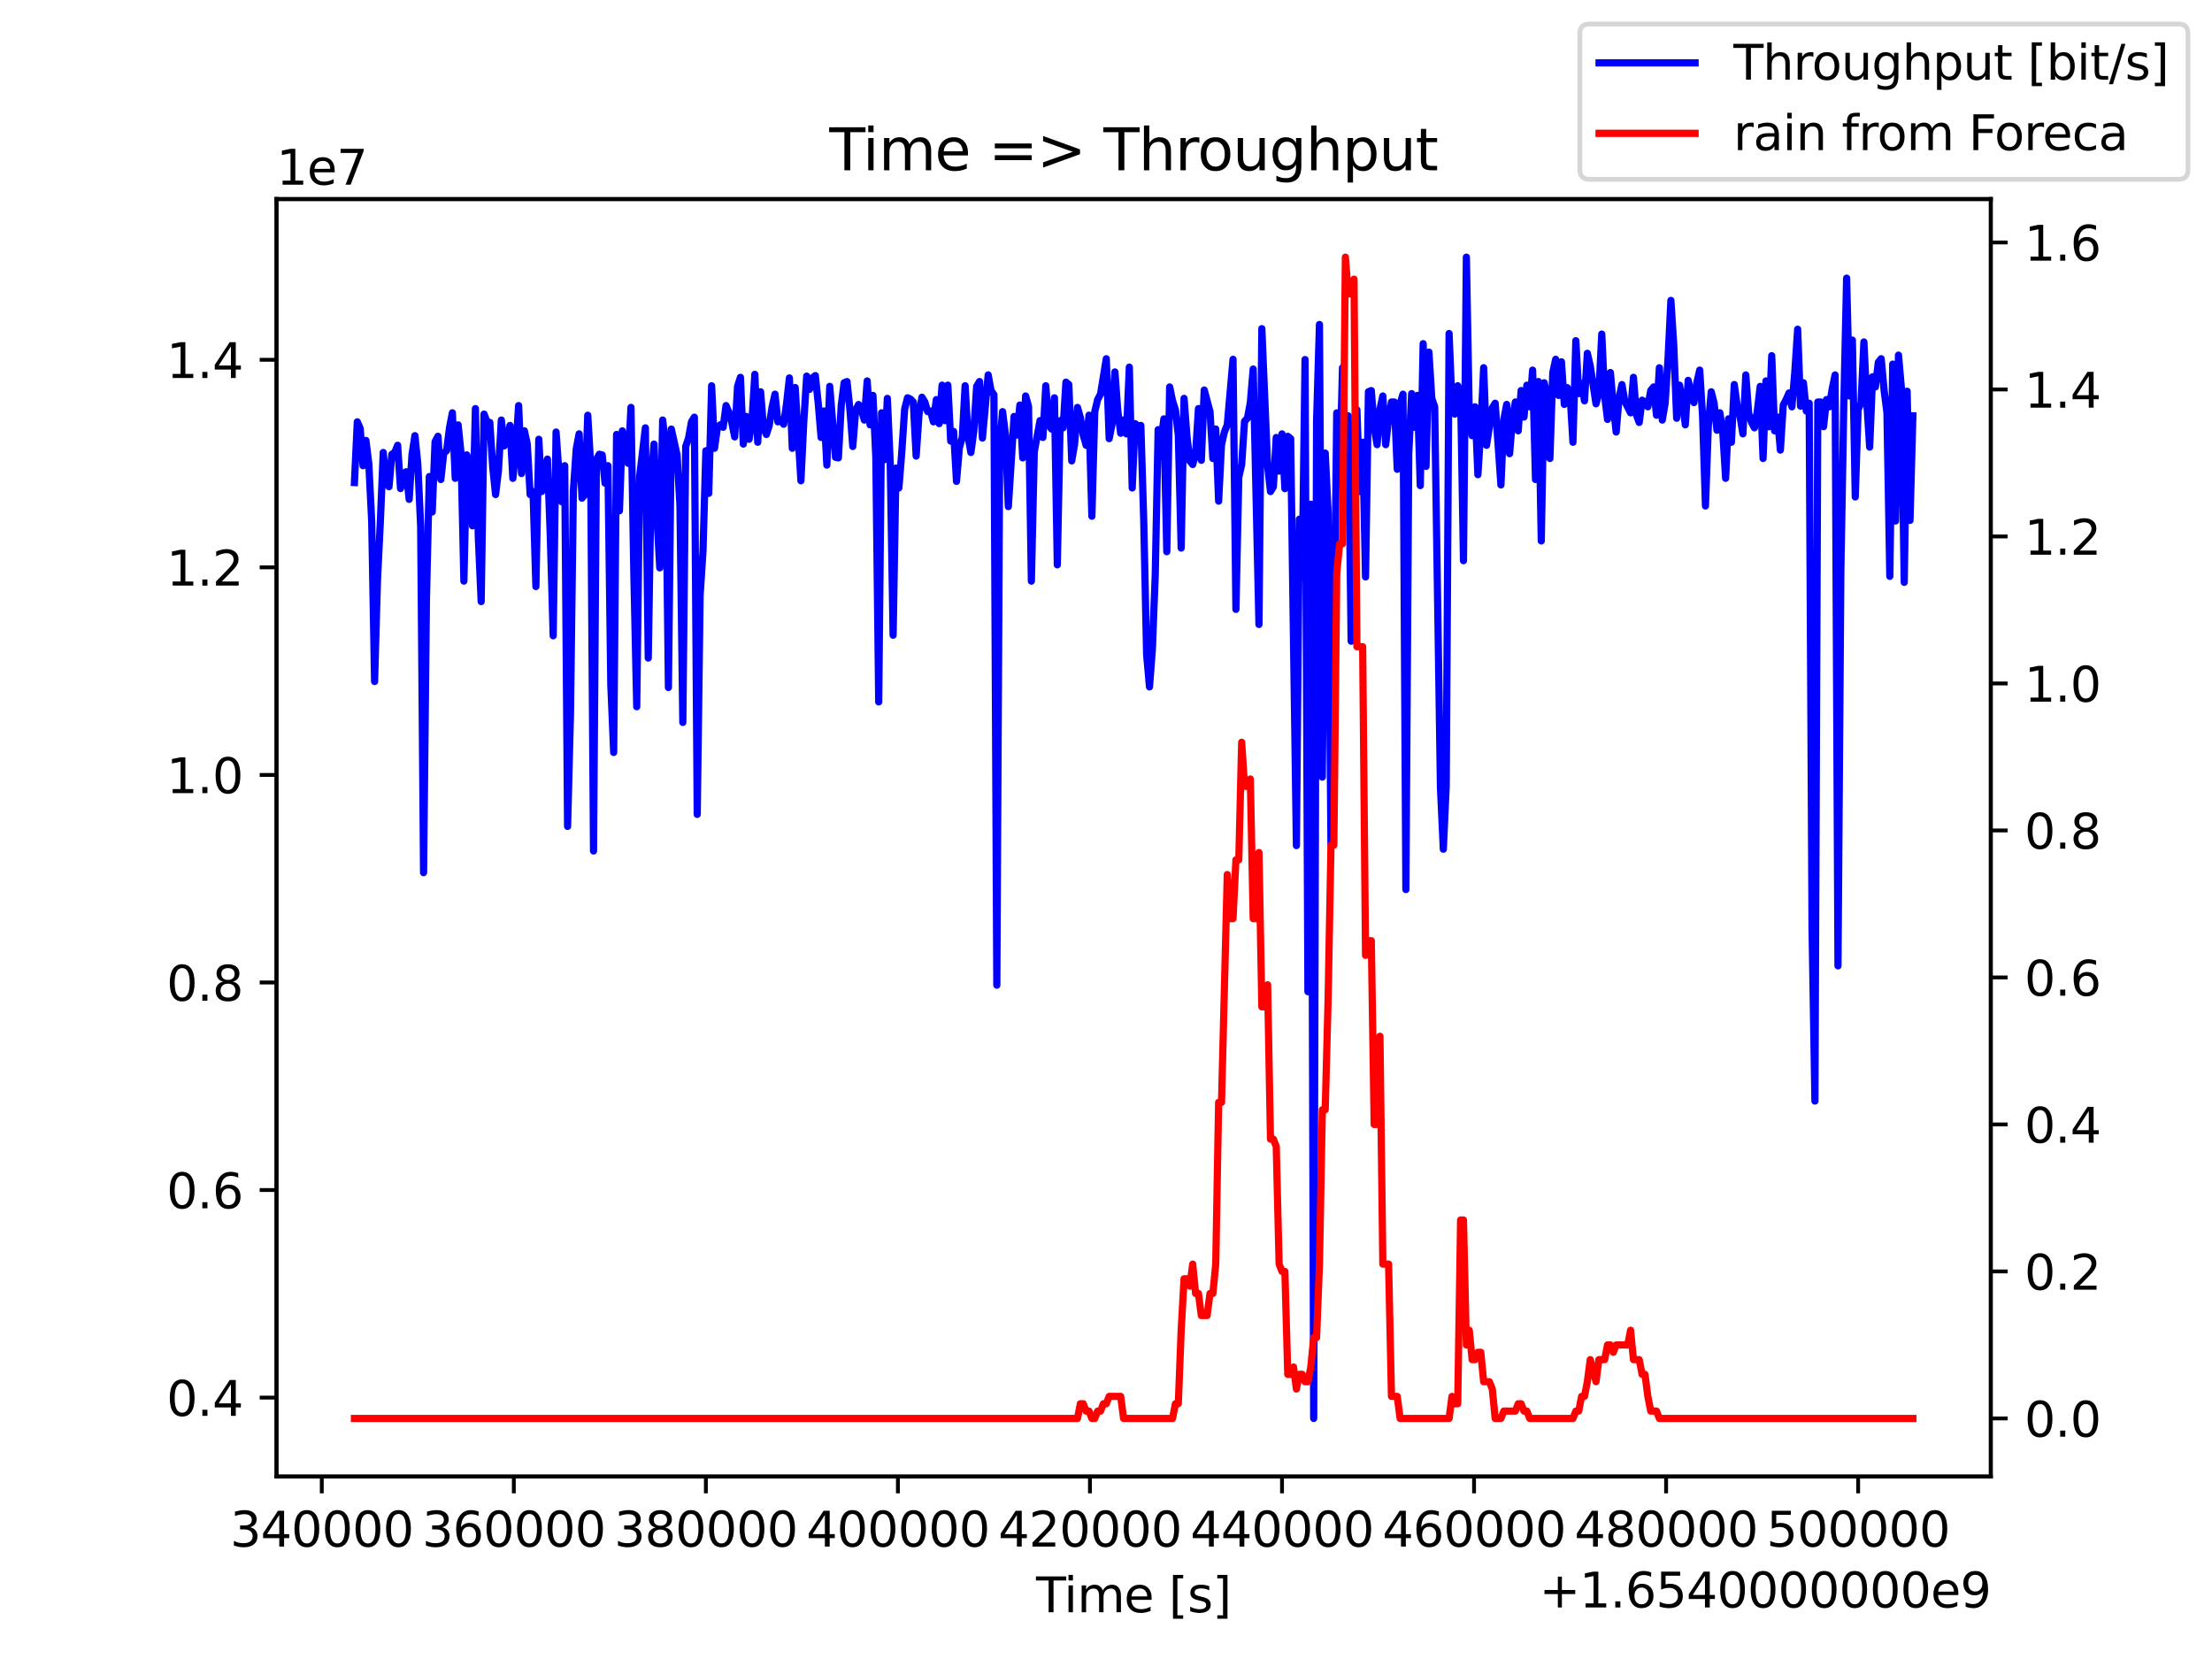 <?xml version="1.0" encoding="utf-8" standalone="no"?>
<!DOCTYPE svg PUBLIC "-//W3C//DTD SVG 1.1//EN"
  "http://www.w3.org/Graphics/SVG/1.1/DTD/svg11.dtd">
<svg height="345.6pt" version="1.1" viewBox="0 0 460.8 345.6" width="460.8pt" xmlns="http://www.w3.org/2000/svg" xmlns:xlink="http://www.w3.org/1999/xlink">
 <defs>
  <style type="text/css">*{stroke-linecap:butt;stroke-linejoin:round;}</style>
 </defs>
 <g id="figure_1">
  <g id="patch_1">
   <path d="M 0 345.6 
L 460.8 345.6 
L 460.8 0 
L 0 0 
z
" style="fill:#ffffff;"/>
  </g>
  <g id="axes_1">
   <g id="patch_2">
    <path d="M 57.6 307.584 
L 414.72 307.584 
L 414.72 41.472 
L 57.6 41.472 
z
" style="fill:#ffffff;"/>
   </g>
   <g id="matplotlib.axis_1">
    <g id="xtick_1">
     <g id="line2d_1">
      <defs>
       <path d="M 0 0 
L 0 3.5 
" id="m61a6b74c21" style="stroke:#000000;stroke-width:0.8;"/>
      </defs>
      <g>
       <use style="stroke:#000000;stroke-width:0.8;" x="67.032" xlink:href="#m61a6b74c21" y="307.584"/>
      </g>
     </g>
     <g id="text_1">
      <!-- 340000 -->
      <g transform="translate(47.944 322.182)scale(0.1 -0.1)">
       <defs>
        <path d="M 2597 2516 
Q 3050 2419 3304 2112 
Q 3559 1806 3559 1356 
Q 3559 666 3084 287 
Q 2609 -91 1734 -91 
Q 1441 -91 1130 -33 
Q 819 25 488 141 
L 488 750 
Q 750 597 1062 519 
Q 1375 441 1716 441 
Q 2309 441 2620 675 
Q 2931 909 2931 1356 
Q 2931 1769 2642 2001 
Q 2353 2234 1838 2234 
L 1294 2234 
L 1294 2753 
L 1863 2753 
Q 2328 2753 2575 2939 
Q 2822 3125 2822 3475 
Q 2822 3834 2567 4026 
Q 2313 4219 1838 4219 
Q 1578 4219 1281 4162 
Q 984 4106 628 3988 
L 628 4550 
Q 988 4650 1302 4700 
Q 1616 4750 1894 4750 
Q 2613 4750 3031 4423 
Q 3450 4097 3450 3541 
Q 3450 3153 3228 2886 
Q 3006 2619 2597 2516 
z
" id="DejaVuSans-33" transform="scale(0.016)"/>
        <path d="M 2419 4116 
L 825 1625 
L 2419 1625 
L 2419 4116 
z
M 2253 4666 
L 3047 4666 
L 3047 1625 
L 3713 1625 
L 3713 1100 
L 3047 1100 
L 3047 0 
L 2419 0 
L 2419 1100 
L 313 1100 
L 313 1709 
L 2253 4666 
z
" id="DejaVuSans-34" transform="scale(0.016)"/>
        <path d="M 2034 4250 
Q 1547 4250 1301 3770 
Q 1056 3291 1056 2328 
Q 1056 1369 1301 889 
Q 1547 409 2034 409 
Q 2525 409 2770 889 
Q 3016 1369 3016 2328 
Q 3016 3291 2770 3770 
Q 2525 4250 2034 4250 
z
M 2034 4750 
Q 2819 4750 3233 4129 
Q 3647 3509 3647 2328 
Q 3647 1150 3233 529 
Q 2819 -91 2034 -91 
Q 1250 -91 836 529 
Q 422 1150 422 2328 
Q 422 3509 836 4129 
Q 1250 4750 2034 4750 
z
" id="DejaVuSans-30" transform="scale(0.016)"/>
       </defs>
       <use xlink:href="#DejaVuSans-33"/>
       <use x="63.623" xlink:href="#DejaVuSans-34"/>
       <use x="127.246" xlink:href="#DejaVuSans-30"/>
       <use x="190.869" xlink:href="#DejaVuSans-30"/>
       <use x="254.492" xlink:href="#DejaVuSans-30"/>
       <use x="318.115" xlink:href="#DejaVuSans-30"/>
      </g>
     </g>
    </g>
    <g id="xtick_2">
     <g id="line2d_2">
      <g>
       <use style="stroke:#000000;stroke-width:0.8;" x="107.038" xlink:href="#m61a6b74c21" y="307.584"/>
      </g>
     </g>
     <g id="text_2">
      <!-- 360000 -->
      <g transform="translate(87.951 322.182)scale(0.1 -0.1)">
       <defs>
        <path d="M 2113 2584 
Q 1688 2584 1439 2293 
Q 1191 2003 1191 1497 
Q 1191 994 1439 701 
Q 1688 409 2113 409 
Q 2538 409 2786 701 
Q 3034 994 3034 1497 
Q 3034 2003 2786 2293 
Q 2538 2584 2113 2584 
z
M 3366 4563 
L 3366 3988 
Q 3128 4100 2886 4159 
Q 2644 4219 2406 4219 
Q 1781 4219 1451 3797 
Q 1122 3375 1075 2522 
Q 1259 2794 1537 2939 
Q 1816 3084 2150 3084 
Q 2853 3084 3261 2657 
Q 3669 2231 3669 1497 
Q 3669 778 3244 343 
Q 2819 -91 2113 -91 
Q 1303 -91 875 529 
Q 447 1150 447 2328 
Q 447 3434 972 4092 
Q 1497 4750 2381 4750 
Q 2619 4750 2861 4703 
Q 3103 4656 3366 4563 
z
" id="DejaVuSans-36" transform="scale(0.016)"/>
       </defs>
       <use xlink:href="#DejaVuSans-33"/>
       <use x="63.623" xlink:href="#DejaVuSans-36"/>
       <use x="127.246" xlink:href="#DejaVuSans-30"/>
       <use x="190.869" xlink:href="#DejaVuSans-30"/>
       <use x="254.492" xlink:href="#DejaVuSans-30"/>
       <use x="318.115" xlink:href="#DejaVuSans-30"/>
      </g>
     </g>
    </g>
    <g id="xtick_3">
     <g id="line2d_3">
      <g>
       <use style="stroke:#000000;stroke-width:0.8;" x="147.045" xlink:href="#m61a6b74c21" y="307.584"/>
      </g>
     </g>
     <g id="text_3">
      <!-- 380000 -->
      <g transform="translate(127.958 322.182)scale(0.1 -0.1)">
       <defs>
        <path d="M 2034 2216 
Q 1584 2216 1326 1975 
Q 1069 1734 1069 1313 
Q 1069 891 1326 650 
Q 1584 409 2034 409 
Q 2484 409 2743 651 
Q 3003 894 3003 1313 
Q 3003 1734 2745 1975 
Q 2488 2216 2034 2216 
z
M 1403 2484 
Q 997 2584 770 2862 
Q 544 3141 544 3541 
Q 544 4100 942 4425 
Q 1341 4750 2034 4750 
Q 2731 4750 3128 4425 
Q 3525 4100 3525 3541 
Q 3525 3141 3298 2862 
Q 3072 2584 2669 2484 
Q 3125 2378 3379 2068 
Q 3634 1759 3634 1313 
Q 3634 634 3220 271 
Q 2806 -91 2034 -91 
Q 1263 -91 848 271 
Q 434 634 434 1313 
Q 434 1759 690 2068 
Q 947 2378 1403 2484 
z
M 1172 3481 
Q 1172 3119 1398 2916 
Q 1625 2713 2034 2713 
Q 2441 2713 2670 2916 
Q 2900 3119 2900 3481 
Q 2900 3844 2670 4047 
Q 2441 4250 2034 4250 
Q 1625 4250 1398 4047 
Q 1172 3844 1172 3481 
z
" id="DejaVuSans-38" transform="scale(0.016)"/>
       </defs>
       <use xlink:href="#DejaVuSans-33"/>
       <use x="63.623" xlink:href="#DejaVuSans-38"/>
       <use x="127.246" xlink:href="#DejaVuSans-30"/>
       <use x="190.869" xlink:href="#DejaVuSans-30"/>
       <use x="254.492" xlink:href="#DejaVuSans-30"/>
       <use x="318.115" xlink:href="#DejaVuSans-30"/>
      </g>
     </g>
    </g>
    <g id="xtick_4">
     <g id="line2d_4">
      <g>
       <use style="stroke:#000000;stroke-width:0.8;" x="187.052" xlink:href="#m61a6b74c21" y="307.584"/>
      </g>
     </g>
     <g id="text_4">
      <!-- 400000 -->
      <g transform="translate(167.964 322.182)scale(0.1 -0.1)">
       <use xlink:href="#DejaVuSans-34"/>
       <use x="63.623" xlink:href="#DejaVuSans-30"/>
       <use x="127.246" xlink:href="#DejaVuSans-30"/>
       <use x="190.869" xlink:href="#DejaVuSans-30"/>
       <use x="254.492" xlink:href="#DejaVuSans-30"/>
       <use x="318.115" xlink:href="#DejaVuSans-30"/>
      </g>
     </g>
    </g>
    <g id="xtick_5">
     <g id="line2d_5">
      <g>
       <use style="stroke:#000000;stroke-width:0.8;" x="227.058" xlink:href="#m61a6b74c21" y="307.584"/>
      </g>
     </g>
     <g id="text_5">
      <!-- 420000 -->
      <g transform="translate(207.971 322.182)scale(0.1 -0.1)">
       <defs>
        <path d="M 1228 531 
L 3431 531 
L 3431 0 
L 469 0 
L 469 531 
Q 828 903 1448 1529 
Q 2069 2156 2228 2338 
Q 2531 2678 2651 2914 
Q 2772 3150 2772 3378 
Q 2772 3750 2511 3984 
Q 2250 4219 1831 4219 
Q 1534 4219 1204 4116 
Q 875 4013 500 3803 
L 500 4441 
Q 881 4594 1212 4672 
Q 1544 4750 1819 4750 
Q 2544 4750 2975 4387 
Q 3406 4025 3406 3419 
Q 3406 3131 3298 2873 
Q 3191 2616 2906 2266 
Q 2828 2175 2409 1742 
Q 1991 1309 1228 531 
z
" id="DejaVuSans-32" transform="scale(0.016)"/>
       </defs>
       <use xlink:href="#DejaVuSans-34"/>
       <use x="63.623" xlink:href="#DejaVuSans-32"/>
       <use x="127.246" xlink:href="#DejaVuSans-30"/>
       <use x="190.869" xlink:href="#DejaVuSans-30"/>
       <use x="254.492" xlink:href="#DejaVuSans-30"/>
       <use x="318.115" xlink:href="#DejaVuSans-30"/>
      </g>
     </g>
    </g>
    <g id="xtick_6">
     <g id="line2d_6">
      <g>
       <use style="stroke:#000000;stroke-width:0.8;" x="267.065" xlink:href="#m61a6b74c21" y="307.584"/>
      </g>
     </g>
     <g id="text_6">
      <!-- 440000 -->
      <g transform="translate(247.978 322.182)scale(0.1 -0.1)">
       <use xlink:href="#DejaVuSans-34"/>
       <use x="63.623" xlink:href="#DejaVuSans-34"/>
       <use x="127.246" xlink:href="#DejaVuSans-30"/>
       <use x="190.869" xlink:href="#DejaVuSans-30"/>
       <use x="254.492" xlink:href="#DejaVuSans-30"/>
       <use x="318.115" xlink:href="#DejaVuSans-30"/>
      </g>
     </g>
    </g>
    <g id="xtick_7">
     <g id="line2d_7">
      <g>
       <use style="stroke:#000000;stroke-width:0.8;" x="307.072" xlink:href="#m61a6b74c21" y="307.584"/>
      </g>
     </g>
     <g id="text_7">
      <!-- 460000 -->
      <g transform="translate(287.984 322.182)scale(0.1 -0.1)">
       <use xlink:href="#DejaVuSans-34"/>
       <use x="63.623" xlink:href="#DejaVuSans-36"/>
       <use x="127.246" xlink:href="#DejaVuSans-30"/>
       <use x="190.869" xlink:href="#DejaVuSans-30"/>
       <use x="254.492" xlink:href="#DejaVuSans-30"/>
       <use x="318.115" xlink:href="#DejaVuSans-30"/>
      </g>
     </g>
    </g>
    <g id="xtick_8">
     <g id="line2d_8">
      <g>
       <use style="stroke:#000000;stroke-width:0.8;" x="347.079" xlink:href="#m61a6b74c21" y="307.584"/>
      </g>
     </g>
     <g id="text_8">
      <!-- 480000 -->
      <g transform="translate(327.991 322.182)scale(0.1 -0.1)">
       <use xlink:href="#DejaVuSans-34"/>
       <use x="63.623" xlink:href="#DejaVuSans-38"/>
       <use x="127.246" xlink:href="#DejaVuSans-30"/>
       <use x="190.869" xlink:href="#DejaVuSans-30"/>
       <use x="254.492" xlink:href="#DejaVuSans-30"/>
       <use x="318.115" xlink:href="#DejaVuSans-30"/>
      </g>
     </g>
    </g>
    <g id="xtick_9">
     <g id="line2d_9">
      <g>
       <use style="stroke:#000000;stroke-width:0.8;" x="387.085" xlink:href="#m61a6b74c21" y="307.584"/>
      </g>
     </g>
     <g id="text_9">
      <!-- 500000 -->
      <g transform="translate(367.998 322.182)scale(0.1 -0.1)">
       <defs>
        <path d="M 691 4666 
L 3169 4666 
L 3169 4134 
L 1269 4134 
L 1269 2991 
Q 1406 3038 1543 3061 
Q 1681 3084 1819 3084 
Q 2600 3084 3056 2656 
Q 3513 2228 3513 1497 
Q 3513 744 3044 326 
Q 2575 -91 1722 -91 
Q 1428 -91 1123 -41 
Q 819 9 494 109 
L 494 744 
Q 775 591 1075 516 
Q 1375 441 1709 441 
Q 2250 441 2565 725 
Q 2881 1009 2881 1497 
Q 2881 1984 2565 2268 
Q 2250 2553 1709 2553 
Q 1456 2553 1204 2497 
Q 953 2441 691 2322 
L 691 4666 
z
" id="DejaVuSans-35" transform="scale(0.016)"/>
       </defs>
       <use xlink:href="#DejaVuSans-35"/>
       <use x="63.623" xlink:href="#DejaVuSans-30"/>
       <use x="127.246" xlink:href="#DejaVuSans-30"/>
       <use x="190.869" xlink:href="#DejaVuSans-30"/>
       <use x="254.492" xlink:href="#DejaVuSans-30"/>
       <use x="318.115" xlink:href="#DejaVuSans-30"/>
      </g>
     </g>
    </g>
    <g id="text_10">
     <!-- Time [s] -->
     <g transform="translate(215.831 335.861)scale(0.1 -0.1)">
      <defs>
       <path d="M -19 4666 
L 3928 4666 
L 3928 4134 
L 2272 4134 
L 2272 0 
L 1638 0 
L 1638 4134 
L -19 4134 
L -19 4666 
z
" id="DejaVuSans-54" transform="scale(0.016)"/>
       <path d="M 603 3500 
L 1178 3500 
L 1178 0 
L 603 0 
L 603 3500 
z
M 603 4863 
L 1178 4863 
L 1178 4134 
L 603 4134 
L 603 4863 
z
" id="DejaVuSans-69" transform="scale(0.016)"/>
       <path d="M 3328 2828 
Q 3544 3216 3844 3400 
Q 4144 3584 4550 3584 
Q 5097 3584 5394 3201 
Q 5691 2819 5691 2113 
L 5691 0 
L 5113 0 
L 5113 2094 
Q 5113 2597 4934 2840 
Q 4756 3084 4391 3084 
Q 3944 3084 3684 2787 
Q 3425 2491 3425 1978 
L 3425 0 
L 2847 0 
L 2847 2094 
Q 2847 2600 2669 2842 
Q 2491 3084 2119 3084 
Q 1678 3084 1418 2786 
Q 1159 2488 1159 1978 
L 1159 0 
L 581 0 
L 581 3500 
L 1159 3500 
L 1159 2956 
Q 1356 3278 1631 3431 
Q 1906 3584 2284 3584 
Q 2666 3584 2933 3390 
Q 3200 3197 3328 2828 
z
" id="DejaVuSans-6d" transform="scale(0.016)"/>
       <path d="M 3597 1894 
L 3597 1613 
L 953 1613 
Q 991 1019 1311 708 
Q 1631 397 2203 397 
Q 2534 397 2845 478 
Q 3156 559 3463 722 
L 3463 178 
Q 3153 47 2828 -22 
Q 2503 -91 2169 -91 
Q 1331 -91 842 396 
Q 353 884 353 1716 
Q 353 2575 817 3079 
Q 1281 3584 2069 3584 
Q 2775 3584 3186 3129 
Q 3597 2675 3597 1894 
z
M 3022 2063 
Q 3016 2534 2758 2815 
Q 2500 3097 2075 3097 
Q 1594 3097 1305 2825 
Q 1016 2553 972 2059 
L 3022 2063 
z
" id="DejaVuSans-65" transform="scale(0.016)"/>
       <path id="DejaVuSans-20" transform="scale(0.016)"/>
       <path d="M 550 4863 
L 1875 4863 
L 1875 4416 
L 1125 4416 
L 1125 -397 
L 1875 -397 
L 1875 -844 
L 550 -844 
L 550 4863 
z
" id="DejaVuSans-5b" transform="scale(0.016)"/>
       <path d="M 2834 3397 
L 2834 2853 
Q 2591 2978 2328 3040 
Q 2066 3103 1784 3103 
Q 1356 3103 1142 2972 
Q 928 2841 928 2578 
Q 928 2378 1081 2264 
Q 1234 2150 1697 2047 
L 1894 2003 
Q 2506 1872 2764 1633 
Q 3022 1394 3022 966 
Q 3022 478 2636 193 
Q 2250 -91 1575 -91 
Q 1294 -91 989 -36 
Q 684 19 347 128 
L 347 722 
Q 666 556 975 473 
Q 1284 391 1588 391 
Q 1994 391 2212 530 
Q 2431 669 2431 922 
Q 2431 1156 2273 1281 
Q 2116 1406 1581 1522 
L 1381 1569 
Q 847 1681 609 1914 
Q 372 2147 372 2553 
Q 372 3047 722 3315 
Q 1072 3584 1716 3584 
Q 2034 3584 2315 3537 
Q 2597 3491 2834 3397 
z
" id="DejaVuSans-73" transform="scale(0.016)"/>
       <path d="M 1947 4863 
L 1947 -844 
L 622 -844 
L 622 -397 
L 1369 -397 
L 1369 4416 
L 622 4416 
L 622 4863 
L 1947 4863 
z
" id="DejaVuSans-5d" transform="scale(0.016)"/>
      </defs>
      <use xlink:href="#DejaVuSans-54"/>
      <use x="57.959" xlink:href="#DejaVuSans-69"/>
      <use x="85.742" xlink:href="#DejaVuSans-6d"/>
      <use x="183.154" xlink:href="#DejaVuSans-65"/>
      <use x="244.678" xlink:href="#DejaVuSans-20"/>
      <use x="276.465" xlink:href="#DejaVuSans-5b"/>
      <use x="315.479" xlink:href="#DejaVuSans-73"/>
      <use x="367.578" xlink:href="#DejaVuSans-5d"/>
     </g>
    </g>
    <g id="text_11">
     <!-- +1.6540000000e9 -->
     <g transform="translate(320.659 334.861)scale(0.1 -0.1)">
      <defs>
       <path d="M 2944 4013 
L 2944 2272 
L 4684 2272 
L 4684 1741 
L 2944 1741 
L 2944 0 
L 2419 0 
L 2419 1741 
L 678 1741 
L 678 2272 
L 2419 2272 
L 2419 4013 
L 2944 4013 
z
" id="DejaVuSans-2b" transform="scale(0.016)"/>
       <path d="M 794 531 
L 1825 531 
L 1825 4091 
L 703 3866 
L 703 4441 
L 1819 4666 
L 2450 4666 
L 2450 531 
L 3481 531 
L 3481 0 
L 794 0 
L 794 531 
z
" id="DejaVuSans-31" transform="scale(0.016)"/>
       <path d="M 684 794 
L 1344 794 
L 1344 0 
L 684 0 
L 684 794 
z
" id="DejaVuSans-2e" transform="scale(0.016)"/>
       <path d="M 703 97 
L 703 672 
Q 941 559 1184 500 
Q 1428 441 1663 441 
Q 2288 441 2617 861 
Q 2947 1281 2994 2138 
Q 2813 1869 2534 1725 
Q 2256 1581 1919 1581 
Q 1219 1581 811 2004 
Q 403 2428 403 3163 
Q 403 3881 828 4315 
Q 1253 4750 1959 4750 
Q 2769 4750 3195 4129 
Q 3622 3509 3622 2328 
Q 3622 1225 3098 567 
Q 2575 -91 1691 -91 
Q 1453 -91 1209 -44 
Q 966 3 703 97 
z
M 1959 2075 
Q 2384 2075 2632 2365 
Q 2881 2656 2881 3163 
Q 2881 3666 2632 3958 
Q 2384 4250 1959 4250 
Q 1534 4250 1286 3958 
Q 1038 3666 1038 3163 
Q 1038 2656 1286 2365 
Q 1534 2075 1959 2075 
z
" id="DejaVuSans-39" transform="scale(0.016)"/>
      </defs>
      <use xlink:href="#DejaVuSans-2b"/>
      <use x="83.789" xlink:href="#DejaVuSans-31"/>
      <use x="147.412" xlink:href="#DejaVuSans-2e"/>
      <use x="179.199" xlink:href="#DejaVuSans-36"/>
      <use x="242.822" xlink:href="#DejaVuSans-35"/>
      <use x="306.445" xlink:href="#DejaVuSans-34"/>
      <use x="370.068" xlink:href="#DejaVuSans-30"/>
      <use x="433.691" xlink:href="#DejaVuSans-30"/>
      <use x="497.314" xlink:href="#DejaVuSans-30"/>
      <use x="560.938" xlink:href="#DejaVuSans-30"/>
      <use x="624.561" xlink:href="#DejaVuSans-30"/>
      <use x="688.184" xlink:href="#DejaVuSans-30"/>
      <use x="751.807" xlink:href="#DejaVuSans-30"/>
      <use x="815.43" xlink:href="#DejaVuSans-65"/>
      <use x="876.953" xlink:href="#DejaVuSans-39"/>
     </g>
    </g>
   </g>
   <g id="matplotlib.axis_2">
    <g id="ytick_1">
     <g id="line2d_10">
      <defs>
       <path d="M 0 0 
L -3.5 0 
" id="mf7d471def2" style="stroke:#000000;stroke-width:0.8;"/>
      </defs>
      <g>
       <use style="stroke:#000000;stroke-width:0.8;" x="57.6" xlink:href="#mf7d471def2" y="291.15"/>
      </g>
     </g>
     <g id="text_12">
      <!-- 0.4 -->
      <g transform="translate(34.697 294.949)scale(0.1 -0.1)">
       <use xlink:href="#DejaVuSans-30"/>
       <use x="63.623" xlink:href="#DejaVuSans-2e"/>
       <use x="95.41" xlink:href="#DejaVuSans-34"/>
      </g>
     </g>
    </g>
    <g id="ytick_2">
     <g id="line2d_11">
      <g>
       <use style="stroke:#000000;stroke-width:0.8;" x="57.6" xlink:href="#mf7d471def2" y="247.909"/>
      </g>
     </g>
     <g id="text_13">
      <!-- 0.6 -->
      <g transform="translate(34.697 251.709)scale(0.1 -0.1)">
       <use xlink:href="#DejaVuSans-30"/>
       <use x="63.623" xlink:href="#DejaVuSans-2e"/>
       <use x="95.41" xlink:href="#DejaVuSans-36"/>
      </g>
     </g>
    </g>
    <g id="ytick_3">
     <g id="line2d_12">
      <g>
       <use style="stroke:#000000;stroke-width:0.8;" x="57.6" xlink:href="#mf7d471def2" y="204.669"/>
      </g>
     </g>
     <g id="text_14">
      <!-- 0.8 -->
      <g transform="translate(34.697 208.468)scale(0.1 -0.1)">
       <use xlink:href="#DejaVuSans-30"/>
       <use x="63.623" xlink:href="#DejaVuSans-2e"/>
       <use x="95.41" xlink:href="#DejaVuSans-38"/>
      </g>
     </g>
    </g>
    <g id="ytick_4">
     <g id="line2d_13">
      <g>
       <use style="stroke:#000000;stroke-width:0.8;" x="57.6" xlink:href="#mf7d471def2" y="161.429"/>
      </g>
     </g>
     <g id="text_15">
      <!-- 1.0 -->
      <g transform="translate(34.697 165.228)scale(0.1 -0.1)">
       <use xlink:href="#DejaVuSans-31"/>
       <use x="63.623" xlink:href="#DejaVuSans-2e"/>
       <use x="95.41" xlink:href="#DejaVuSans-30"/>
      </g>
     </g>
    </g>
    <g id="ytick_5">
     <g id="line2d_14">
      <g>
       <use style="stroke:#000000;stroke-width:0.8;" x="57.6" xlink:href="#mf7d471def2" y="118.188"/>
      </g>
     </g>
     <g id="text_16">
      <!-- 1.2 -->
      <g transform="translate(34.697 121.988)scale(0.1 -0.1)">
       <use xlink:href="#DejaVuSans-31"/>
       <use x="63.623" xlink:href="#DejaVuSans-2e"/>
       <use x="95.41" xlink:href="#DejaVuSans-32"/>
      </g>
     </g>
    </g>
    <g id="ytick_6">
     <g id="line2d_15">
      <g>
       <use style="stroke:#000000;stroke-width:0.8;" x="57.6" xlink:href="#mf7d471def2" y="74.948"/>
      </g>
     </g>
     <g id="text_17">
      <!-- 1.4 -->
      <g transform="translate(34.697 78.747)scale(0.1 -0.1)">
       <use xlink:href="#DejaVuSans-31"/>
       <use x="63.623" xlink:href="#DejaVuSans-2e"/>
       <use x="95.41" xlink:href="#DejaVuSans-34"/>
      </g>
     </g>
    </g>
    <g id="text_18">
     <!-- 1e7 -->
     <g transform="translate(57.6 38.472)scale(0.1 -0.1)">
      <defs>
       <path d="M 525 4666 
L 3525 4666 
L 3525 4397 
L 1831 0 
L 1172 0 
L 2766 4134 
L 525 4134 
L 525 4666 
z
" id="DejaVuSans-37" transform="scale(0.016)"/>
      </defs>
      <use xlink:href="#DejaVuSans-31"/>
      <use x="63.623" xlink:href="#DejaVuSans-65"/>
      <use x="125.146" xlink:href="#DejaVuSans-37"/>
     </g>
    </g>
   </g>
   <g id="line2d_16">
    <path clip-path="url(#p804b60bbe1)" d="M 73.833 100.523 
L 74.433 87.869 
L 75.033 89.252 
L 75.633 97.017 
L 76.233 91.752 
L 76.833 96.646 
L 77.433 108.659 
L 78.033 141.968 
L 78.634 120.804 
L 79.234 108.664 
L 79.834 94.258 
L 80.434 100.518 
L 81.034 101.398 
L 81.634 94.636 
L 82.234 94.258 
L 82.834 92.757 
L 83.434 101.773 
L 84.034 98.64 
L 84.635 98.274 
L 85.235 104.027 
L 85.835 94.636 
L 86.435 90.756 
L 87.035 96.635 
L 87.635 109.663 
L 88.235 181.789 
L 88.835 124.818 
L 89.435 99.273 
L 90.035 106.655 
L 90.636 92.003 
L 91.236 90.882 
L 91.836 99.898 
L 92.436 94.388 
L 93.036 93.882 
L 93.636 89.125 
L 94.236 85.991 
L 94.836 99.645 
L 95.436 88.513 
L 96.036 94.388 
L 96.637 121.056 
L 97.237 94.763 
L 97.837 97.391 
L 98.437 109.538 
L 99.037 85.118 
L 99.637 111.787 
L 100.237 125.321 
L 100.837 86.255 
L 101.437 87.869 
L 102.037 87.995 
L 102.638 97.262 
L 103.238 103.023 
L 103.838 98.015 
L 104.438 87.494 
L 105.038 92.886 
L 105.638 91.878 
L 106.238 88.625 
L 106.838 99.65 
L 107.438 93.755 
L 108.038 84.492 
L 108.639 98.64 
L 109.239 89.748 
L 109.839 92.505 
L 110.439 103.026 
L 111.039 102.396 
L 111.639 122.181 
L 112.239 91.508 
L 112.839 102.402 
L 114.039 95.64 
L 114.64 111.787 
L 115.24 132.449 
L 115.84 90.001 
L 116.44 98.528 
L 117.04 104.53 
L 117.64 97.011 
L 118.24 172.15 
L 118.84 148.609 
L 119.44 102.274 
L 120.04 93.509 
L 120.641 90.378 
L 121.241 103.776 
L 121.841 103.029 
L 122.441 86.498 
L 123.041 96.766 
L 123.641 177.278 
L 124.241 95.764 
L 124.841 94.632 
L 125.441 94.761 
L 126.041 100.642 
L 126.642 97.014 
L 127.242 142.599 
L 127.842 156.741 
L 128.442 90.501 
L 129.042 106.403 
L 129.642 89.755 
L 130.242 93.634 
L 130.842 96.511 
L 131.442 84.868 
L 132.043 119.558 
L 132.643 147.225 
L 133.243 99.272 
L 134.443 89.125 
L 135.043 137.083 
L 135.643 100.144 
L 136.243 92.507 
L 136.843 107.418 
L 137.443 118.301 
L 138.044 87.496 
L 138.644 92.633 
L 139.244 143.22 
L 139.844 89.377 
L 141.044 94.766 
L 141.644 105.166 
L 142.244 150.493 
L 142.844 93.006 
L 143.444 91.252 
L 144.045 87.87 
L 144.645 86.906 
L 145.245 169.649 
L 145.845 124.059 
L 146.445 114.814 
L 147.045 93.896 
L 147.645 102.777 
L 148.245 80.359 
L 148.845 93.382 
L 149.445 89.132 
L 150.046 88.496 
L 150.646 89.005 
L 151.246 84.49 
L 151.846 85.874 
L 152.446 88.001 
L 153.046 91.007 
L 153.646 80.487 
L 154.246 78.603 
L 154.846 92.507 
L 155.446 86.744 
L 156.047 91.506 
L 156.647 87.621 
L 157.247 77.983 
L 157.847 92.128 
L 158.447 81.611 
L 159.047 89.127 
L 159.647 90.504 
L 160.247 88.627 
L 160.847 84.747 
L 161.447 82.11 
L 162.048 87.877 
L 162.648 87.497 
L 163.248 88.373 
L 163.848 84.122 
L 164.448 78.729 
L 165.048 93.385 
L 165.648 80.732 
L 166.848 100.148 
L 167.448 87.756 
L 168.049 78.355 
L 168.649 81.108 
L 169.249 78.733 
L 169.849 78.244 
L 170.449 83.991 
L 171.049 91.133 
L 171.649 85.617 
L 172.249 96.89 
L 172.849 80.484 
L 174.05 95.262 
L 174.65 95.385 
L 175.25 84.364 
L 175.85 79.736 
L 176.45 79.483 
L 177.05 85.243 
L 177.65 93.009 
L 178.25 85.501 
L 178.85 84.269 
L 179.45 85.367 
L 180.051 87.501 
L 180.651 79.355 
L 181.251 88.499 
L 181.851 82.369 
L 182.451 95.26 
L 183.051 146.222 
L 183.651 85.992 
L 184.251 95.766 
L 184.851 82.991 
L 185.451 96.51 
L 186.052 132.329 
L 186.652 97.512 
L 187.252 101.646 
L 187.852 94.257 
L 188.452 85.248 
L 189.052 82.861 
L 189.652 83.115 
L 190.252 83.738 
L 190.852 95.009 
L 191.452 86.253 
L 192.053 82.746 
L 192.653 83.742 
L 193.253 85.741 
L 193.853 85.615 
L 194.453 87.878 
L 195.053 83.247 
L 195.653 88.248 
L 196.253 80.232 
L 196.853 87.624 
L 197.453 80.232 
L 198.054 91.888 
L 198.654 89.882 
L 199.254 100.28 
L 199.854 93.259 
L 200.454 91.131 
L 201.054 80.356 
L 201.654 90.882 
L 202.254 94.259 
L 202.854 89.879 
L 203.455 80.488 
L 204.055 79.479 
L 204.655 91.256 
L 205.855 78.103 
L 206.455 81.365 
L 207.055 82.24 
L 207.655 205.226 
L 208.255 92.763 
L 208.855 85.75 
L 209.456 90.51 
L 210.056 105.531 
L 211.256 86.75 
L 211.856 90.633 
L 212.456 84.373 
L 213.056 95.392 
L 213.656 82.488 
L 214.256 84.624 
L 214.856 121.06 
L 215.457 94.136 
L 216.657 87.622 
L 217.257 91.131 
L 217.857 80.359 
L 218.457 88.501 
L 219.057 89.375 
L 219.657 82.867 
L 220.257 117.673 
L 220.857 87.632 
L 221.458 89.127 
L 222.058 79.606 
L 222.658 80.114 
L 223.258 96.009 
L 223.858 92.513 
L 224.458 84.872 
L 225.058 86.994 
L 225.658 90.625 
L 226.258 92.761 
L 226.858 86.494 
L 227.459 107.538 
L 228.059 85.749 
L 228.659 83.236 
L 229.259 82.111 
L 230.459 74.728 
L 231.059 91.38 
L 231.659 88.377 
L 232.259 77.478 
L 232.859 85.626 
L 233.46 90.254 
L 234.06 87.498 
L 234.66 90.385 
L 235.26 76.479 
L 235.86 101.652 
L 236.46 88.246 
L 237.06 88.754 
L 237.66 88.625 
L 238.26 108.407 
L 238.86 136.33 
L 239.461 143.096 
L 240.061 135.21 
L 240.661 119.681 
L 241.261 89.506 
L 241.861 91.629 
L 242.461 87.248 
L 243.061 114.926 
L 243.661 80.61 
L 244.261 83.502 
L 244.861 85.368 
L 245.462 90.629 
L 246.062 114.169 
L 246.662 82.988 
L 247.262 90.881 
L 247.862 96.015 
L 248.462 96.766 
L 249.062 94.518 
L 249.662 85.12 
L 250.262 95.889 
L 250.862 81.246 
L 252.063 85.742 
L 252.663 95.517 
L 253.263 89.376 
L 253.863 104.401 
L 254.463 92.632 
L 255.063 90.001 
L 255.663 88.498 
L 256.863 74.853 
L 257.464 126.943 
L 258.064 99.391 
L 258.664 96.766 
L 259.264 87.751 
L 259.864 87.128 
L 260.464 83.874 
L 261.064 76.875 
L 262.264 130.086 
L 262.864 68.461 
L 264.065 97.019 
L 264.665 102.401 
L 265.265 101.413 
L 265.865 91.129 
L 266.465 98.142 
L 267.065 90.385 
L 267.665 101.794 
L 268.265 90.885 
L 268.865 91.384 
L 270.066 176.154 
L 270.666 108.161 
L 271.266 120.307 
L 271.866 74.901 
L 272.466 206.587 
L 273.066 105.034 
L 273.666 295.488 
L 274.266 87.745 
L 274.867 67.595 
L 275.467 161.887 
L 276.067 94.385 
L 276.667 106.659 
L 277.267 175.903 
L 277.867 139.211 
L 278.467 86.006 
L 279.067 99.779 
L 279.667 76.602 
L 280.267 94.389 
L 280.868 86.627 
L 281.468 133.577 
L 282.068 95.138 
L 282.668 85.365 
L 283.268 102.403 
L 283.868 92.129 
L 284.468 120.187 
L 285.068 81.609 
L 285.668 81.366 
L 286.268 89.004 
L 286.869 92.629 
L 287.469 85.244 
L 288.069 82.488 
L 288.669 92.636 
L 289.269 87.253 
L 289.869 83.746 
L 290.469 83.75 
L 291.069 97.764 
L 291.669 84.12 
L 292.269 82.117 
L 292.87 185.303 
L 293.47 94.509 
L 294.07 81.998 
L 294.67 89.006 
L 295.27 82.365 
L 295.87 101.157 
L 296.47 71.592 
L 297.07 97.16 
L 297.67 73.352 
L 298.27 82.994 
L 298.871 84.748 
L 300.071 164.009 
L 300.671 176.906 
L 301.271 163.754 
L 301.871 69.474 
L 302.471 84.25 
L 303.071 86.268 
L 303.671 80.361 
L 304.271 82.123 
L 304.872 116.801 
L 305.472 53.568 
L 306.072 86.124 
L 306.672 90.764 
L 307.272 84.742 
L 307.872 98.89 
L 308.472 89.509 
L 309.072 76.602 
L 309.672 92.763 
L 310.873 84.99 
L 311.473 83.997 
L 312.673 101.027 
L 313.273 87.373 
L 313.873 84.246 
L 314.473 94.516 
L 315.073 87.37 
L 315.673 83.744 
L 316.273 89.748 
L 316.874 81.359 
L 317.474 86.874 
L 318.074 80.238 
L 318.674 84.747 
L 319.274 77.101 
L 319.874 99.894 
L 320.474 79.482 
L 321.074 112.685 
L 321.674 79.73 
L 322.274 82.24 
L 322.875 95.51 
L 323.475 77.601 
L 324.075 74.849 
L 324.675 82.375 
L 325.275 75.368 
L 325.875 84.247 
L 326.475 80.748 
L 327.075 82.235 
L 327.675 92.133 
L 328.275 70.972 
L 328.876 81.993 
L 329.476 79.868 
L 330.076 83.497 
L 330.676 73.599 
L 331.276 76.226 
L 332.476 84.123 
L 333.076 81.862 
L 333.676 69.593 
L 334.276 82.493 
L 334.877 87.378 
L 335.477 77.604 
L 336.077 84.51 
L 336.677 90 
L 337.277 82.867 
L 337.877 80.113 
L 338.477 83.624 
L 339.677 86 
L 340.277 78.605 
L 340.878 86.38 
L 341.478 87.999 
L 342.078 83.367 
L 342.678 83.742 
L 343.278 84.74 
L 343.878 81.361 
L 344.478 80.609 
L 345.078 86.5 
L 345.678 76.61 
L 346.279 87.506 
L 346.879 83.988 
L 347.479 74.722 
L 348.079 62.584 
L 348.679 71.97 
L 349.279 87.125 
L 349.879 80.234 
L 350.479 83.491 
L 351.079 88.5 
L 351.679 79.236 
L 352.28 81.985 
L 352.88 83.864 
L 353.48 79.732 
L 354.08 77.1 
L 354.68 86.743 
L 355.28 105.405 
L 355.88 88.63 
L 356.48 81.614 
L 357.08 83.993 
L 357.68 89.629 
L 358.281 85.992 
L 358.881 90.001 
L 359.481 99.642 
L 360.081 87.253 
L 360.681 92.135 
L 361.281 80.106 
L 361.881 84.5 
L 362.481 86.75 
L 363.081 90.379 
L 363.681 78.103 
L 364.282 86.12 
L 364.882 88.005 
L 365.482 89.125 
L 366.082 85.618 
L 366.682 80.495 
L 367.282 95.513 
L 367.882 79.356 
L 368.482 88.902 
L 369.082 74.097 
L 369.682 89.75 
L 370.283 86.881 
L 370.883 93.759 
L 371.483 84.372 
L 372.083 83.238 
L 372.683 81.861 
L 373.283 84.749 
L 373.883 77.608 
L 374.483 68.586 
L 375.083 84.614 
L 375.683 79.734 
L 376.284 85.626 
L 376.884 83.992 
L 377.484 193.31 
L 378.084 229.371 
L 378.684 83.746 
L 379.284 83.74 
L 379.884 88.881 
L 380.484 83.239 
L 381.084 84.748 
L 381.684 80.988 
L 382.285 78.103 
L 382.885 201.207 
L 383.485 118.801 
L 384.085 84.994 
L 384.685 57.943 
L 385.285 82.487 
L 385.885 70.848 
L 386.485 103.524 
L 387.085 85.254 
L 387.685 83.999 
L 388.286 71.23 
L 388.886 83.74 
L 389.486 93.143 
L 390.086 78.48 
L 390.686 80.609 
L 391.286 75.478 
L 391.886 74.724 
L 392.486 81.24 
L 393.086 85.997 
L 393.686 120.065 
L 394.287 75.849 
L 394.887 108.534 
L 395.487 73.975 
L 396.087 80.74 
L 396.687 121.315 
L 397.287 81.497 
L 397.887 108.409 
L 398.487 86.621 
L 398.487 86.621 
" style="fill:none;stroke:#0000ff;stroke-linecap:square;stroke-width:1.5;"/>
   </g>
   <g id="patch_3">
    <path d="M 57.6 307.584 
L 57.6 41.472 
" style="fill:none;stroke:#000000;stroke-linecap:square;stroke-linejoin:miter;stroke-width:0.8;"/>
   </g>
   <g id="patch_4">
    <path d="M 414.72 307.584 
L 414.72 41.472 
" style="fill:none;stroke:#000000;stroke-linecap:square;stroke-linejoin:miter;stroke-width:0.8;"/>
   </g>
   <g id="patch_5">
    <path d="M 57.6 307.584 
L 414.72 307.584 
" style="fill:none;stroke:#000000;stroke-linecap:square;stroke-linejoin:miter;stroke-width:0.8;"/>
   </g>
   <g id="patch_6">
    <path d="M 57.6 41.472 
L 414.72 41.472 
" style="fill:none;stroke:#000000;stroke-linecap:square;stroke-linejoin:miter;stroke-width:0.8;"/>
   </g>
   <g id="text_19">
    <!-- Time =&gt; Throughput -->
    <g transform="translate(172.762 35.472)scale(0.12 -0.12)">
     <defs>
      <path d="M 678 2906 
L 4684 2906 
L 4684 2381 
L 678 2381 
L 678 2906 
z
M 678 1631 
L 4684 1631 
L 4684 1100 
L 678 1100 
L 678 1631 
z
" id="DejaVuSans-3d" transform="scale(0.016)"/>
      <path d="M 678 3150 
L 678 3719 
L 4684 2266 
L 4684 1747 
L 678 294 
L 678 863 
L 3897 2003 
L 678 3150 
z
" id="DejaVuSans-3e" transform="scale(0.016)"/>
      <path d="M 3513 2113 
L 3513 0 
L 2938 0 
L 2938 2094 
Q 2938 2591 2744 2837 
Q 2550 3084 2163 3084 
Q 1697 3084 1428 2787 
Q 1159 2491 1159 1978 
L 1159 0 
L 581 0 
L 581 4863 
L 1159 4863 
L 1159 2956 
Q 1366 3272 1645 3428 
Q 1925 3584 2291 3584 
Q 2894 3584 3203 3211 
Q 3513 2838 3513 2113 
z
" id="DejaVuSans-68" transform="scale(0.016)"/>
      <path d="M 2631 2963 
Q 2534 3019 2420 3045 
Q 2306 3072 2169 3072 
Q 1681 3072 1420 2755 
Q 1159 2438 1159 1844 
L 1159 0 
L 581 0 
L 581 3500 
L 1159 3500 
L 1159 2956 
Q 1341 3275 1631 3429 
Q 1922 3584 2338 3584 
Q 2397 3584 2469 3576 
Q 2541 3569 2628 3553 
L 2631 2963 
z
" id="DejaVuSans-72" transform="scale(0.016)"/>
      <path d="M 1959 3097 
Q 1497 3097 1228 2736 
Q 959 2375 959 1747 
Q 959 1119 1226 758 
Q 1494 397 1959 397 
Q 2419 397 2687 759 
Q 2956 1122 2956 1747 
Q 2956 2369 2687 2733 
Q 2419 3097 1959 3097 
z
M 1959 3584 
Q 2709 3584 3137 3096 
Q 3566 2609 3566 1747 
Q 3566 888 3137 398 
Q 2709 -91 1959 -91 
Q 1206 -91 779 398 
Q 353 888 353 1747 
Q 353 2609 779 3096 
Q 1206 3584 1959 3584 
z
" id="DejaVuSans-6f" transform="scale(0.016)"/>
      <path d="M 544 1381 
L 544 3500 
L 1119 3500 
L 1119 1403 
Q 1119 906 1312 657 
Q 1506 409 1894 409 
Q 2359 409 2629 706 
Q 2900 1003 2900 1516 
L 2900 3500 
L 3475 3500 
L 3475 0 
L 2900 0 
L 2900 538 
Q 2691 219 2414 64 
Q 2138 -91 1772 -91 
Q 1169 -91 856 284 
Q 544 659 544 1381 
z
M 1991 3584 
L 1991 3584 
z
" id="DejaVuSans-75" transform="scale(0.016)"/>
      <path d="M 2906 1791 
Q 2906 2416 2648 2759 
Q 2391 3103 1925 3103 
Q 1463 3103 1205 2759 
Q 947 2416 947 1791 
Q 947 1169 1205 825 
Q 1463 481 1925 481 
Q 2391 481 2648 825 
Q 2906 1169 2906 1791 
z
M 3481 434 
Q 3481 -459 3084 -895 
Q 2688 -1331 1869 -1331 
Q 1566 -1331 1297 -1286 
Q 1028 -1241 775 -1147 
L 775 -588 
Q 1028 -725 1275 -790 
Q 1522 -856 1778 -856 
Q 2344 -856 2625 -561 
Q 2906 -266 2906 331 
L 2906 616 
Q 2728 306 2450 153 
Q 2172 0 1784 0 
Q 1141 0 747 490 
Q 353 981 353 1791 
Q 353 2603 747 3093 
Q 1141 3584 1784 3584 
Q 2172 3584 2450 3431 
Q 2728 3278 2906 2969 
L 2906 3500 
L 3481 3500 
L 3481 434 
z
" id="DejaVuSans-67" transform="scale(0.016)"/>
      <path d="M 1159 525 
L 1159 -1331 
L 581 -1331 
L 581 3500 
L 1159 3500 
L 1159 2969 
Q 1341 3281 1617 3432 
Q 1894 3584 2278 3584 
Q 2916 3584 3314 3078 
Q 3713 2572 3713 1747 
Q 3713 922 3314 415 
Q 2916 -91 2278 -91 
Q 1894 -91 1617 61 
Q 1341 213 1159 525 
z
M 3116 1747 
Q 3116 2381 2855 2742 
Q 2594 3103 2138 3103 
Q 1681 3103 1420 2742 
Q 1159 2381 1159 1747 
Q 1159 1113 1420 752 
Q 1681 391 2138 391 
Q 2594 391 2855 752 
Q 3116 1113 3116 1747 
z
" id="DejaVuSans-70" transform="scale(0.016)"/>
      <path d="M 1172 4494 
L 1172 3500 
L 2356 3500 
L 2356 3053 
L 1172 3053 
L 1172 1153 
Q 1172 725 1289 603 
Q 1406 481 1766 481 
L 2356 481 
L 2356 0 
L 1766 0 
Q 1100 0 847 248 
Q 594 497 594 1153 
L 594 3053 
L 172 3053 
L 172 3500 
L 594 3500 
L 594 4494 
L 1172 4494 
z
" id="DejaVuSans-74" transform="scale(0.016)"/>
     </defs>
     <use xlink:href="#DejaVuSans-54"/>
     <use x="57.959" xlink:href="#DejaVuSans-69"/>
     <use x="85.742" xlink:href="#DejaVuSans-6d"/>
     <use x="183.154" xlink:href="#DejaVuSans-65"/>
     <use x="244.678" xlink:href="#DejaVuSans-20"/>
     <use x="276.465" xlink:href="#DejaVuSans-3d"/>
     <use x="360.254" xlink:href="#DejaVuSans-3e"/>
     <use x="444.043" xlink:href="#DejaVuSans-20"/>
     <use x="475.83" xlink:href="#DejaVuSans-54"/>
     <use x="536.914" xlink:href="#DejaVuSans-68"/>
     <use x="600.293" xlink:href="#DejaVuSans-72"/>
     <use x="639.156" xlink:href="#DejaVuSans-6f"/>
     <use x="700.338" xlink:href="#DejaVuSans-75"/>
     <use x="763.717" xlink:href="#DejaVuSans-67"/>
     <use x="827.193" xlink:href="#DejaVuSans-68"/>
     <use x="890.572" xlink:href="#DejaVuSans-70"/>
     <use x="954.049" xlink:href="#DejaVuSans-75"/>
     <use x="1017.428" xlink:href="#DejaVuSans-74"/>
    </g>
   </g>
  </g>
  <g id="axes_2">
   <g id="matplotlib.axis_3">
    <g id="ytick_7">
     <g id="line2d_17">
      <defs>
       <path d="M 0 0 
L 3.5 0 
" id="m2aa0817682" style="stroke:#000000;stroke-width:0.8;"/>
      </defs>
      <g>
       <use style="stroke:#000000;stroke-width:0.8;" x="414.72" xlink:href="#m2aa0817682" y="295.488"/>
      </g>
     </g>
     <g id="text_20">
      <!-- 0.0 -->
      <g transform="translate(421.72 299.287)scale(0.1 -0.1)">
       <use xlink:href="#DejaVuSans-30"/>
       <use x="63.623" xlink:href="#DejaVuSans-2e"/>
       <use x="95.41" xlink:href="#DejaVuSans-30"/>
      </g>
     </g>
    </g>
    <g id="ytick_8">
     <g id="line2d_18">
      <g>
       <use style="stroke:#000000;stroke-width:0.8;" x="414.72" xlink:href="#m2aa0817682" y="264.865"/>
      </g>
     </g>
     <g id="text_21">
      <!-- 0.2 -->
      <g transform="translate(421.72 268.664)scale(0.1 -0.1)">
       <use xlink:href="#DejaVuSans-30"/>
       <use x="63.623" xlink:href="#DejaVuSans-2e"/>
       <use x="95.41" xlink:href="#DejaVuSans-32"/>
      </g>
     </g>
    </g>
    <g id="ytick_9">
     <g id="line2d_19">
      <g>
       <use style="stroke:#000000;stroke-width:0.8;" x="414.72" xlink:href="#m2aa0817682" y="234.242"/>
      </g>
     </g>
     <g id="text_22">
      <!-- 0.4 -->
      <g transform="translate(421.72 238.042)scale(0.1 -0.1)">
       <use xlink:href="#DejaVuSans-30"/>
       <use x="63.623" xlink:href="#DejaVuSans-2e"/>
       <use x="95.41" xlink:href="#DejaVuSans-34"/>
      </g>
     </g>
    </g>
    <g id="ytick_10">
     <g id="line2d_20">
      <g>
       <use style="stroke:#000000;stroke-width:0.8;" x="414.72" xlink:href="#m2aa0817682" y="203.62"/>
      </g>
     </g>
     <g id="text_23">
      <!-- 0.6 -->
      <g transform="translate(421.72 207.419)scale(0.1 -0.1)">
       <use xlink:href="#DejaVuSans-30"/>
       <use x="63.623" xlink:href="#DejaVuSans-2e"/>
       <use x="95.41" xlink:href="#DejaVuSans-36"/>
      </g>
     </g>
    </g>
    <g id="ytick_11">
     <g id="line2d_21">
      <g>
       <use style="stroke:#000000;stroke-width:0.8;" x="414.72" xlink:href="#m2aa0817682" y="172.997"/>
      </g>
     </g>
     <g id="text_24">
      <!-- 0.8 -->
      <g transform="translate(421.72 176.796)scale(0.1 -0.1)">
       <use xlink:href="#DejaVuSans-30"/>
       <use x="63.623" xlink:href="#DejaVuSans-2e"/>
       <use x="95.41" xlink:href="#DejaVuSans-38"/>
      </g>
     </g>
    </g>
    <g id="ytick_12">
     <g id="line2d_22">
      <g>
       <use style="stroke:#000000;stroke-width:0.8;" x="414.72" xlink:href="#m2aa0817682" y="142.374"/>
      </g>
     </g>
     <g id="text_25">
      <!-- 1.0 -->
      <g transform="translate(421.72 146.173)scale(0.1 -0.1)">
       <use xlink:href="#DejaVuSans-31"/>
       <use x="63.623" xlink:href="#DejaVuSans-2e"/>
       <use x="95.41" xlink:href="#DejaVuSans-30"/>
      </g>
     </g>
    </g>
    <g id="ytick_13">
     <g id="line2d_23">
      <g>
       <use style="stroke:#000000;stroke-width:0.8;" x="414.72" xlink:href="#m2aa0817682" y="111.751"/>
      </g>
     </g>
     <g id="text_26">
      <!-- 1.2 -->
      <g transform="translate(421.72 115.551)scale(0.1 -0.1)">
       <use xlink:href="#DejaVuSans-31"/>
       <use x="63.623" xlink:href="#DejaVuSans-2e"/>
       <use x="95.41" xlink:href="#DejaVuSans-32"/>
      </g>
     </g>
    </g>
    <g id="ytick_14">
     <g id="line2d_24">
      <g>
       <use style="stroke:#000000;stroke-width:0.8;" x="414.72" xlink:href="#m2aa0817682" y="81.129"/>
      </g>
     </g>
     <g id="text_27">
      <!-- 1.4 -->
      <g transform="translate(421.72 84.928)scale(0.1 -0.1)">
       <use xlink:href="#DejaVuSans-31"/>
       <use x="63.623" xlink:href="#DejaVuSans-2e"/>
       <use x="95.41" xlink:href="#DejaVuSans-34"/>
      </g>
     </g>
    </g>
    <g id="ytick_15">
     <g id="line2d_25">
      <g>
       <use style="stroke:#000000;stroke-width:0.8;" x="414.72" xlink:href="#m2aa0817682" y="50.506"/>
      </g>
     </g>
     <g id="text_28">
      <!-- 1.6 -->
      <g transform="translate(421.72 54.305)scale(0.1 -0.1)">
       <use xlink:href="#DejaVuSans-31"/>
       <use x="63.623" xlink:href="#DejaVuSans-2e"/>
       <use x="95.41" xlink:href="#DejaVuSans-36"/>
      </g>
     </g>
    </g>
   </g>
   <g id="line2d_26">
    <path clip-path="url(#p804b60bbe1)" d="M 73.833 295.488 
L 224.458 295.488 
L 225.058 292.426 
L 225.658 292.426 
L 226.258 293.957 
L 226.858 293.957 
L 227.459 295.488 
L 228.059 295.488 
L 228.659 293.957 
L 229.259 293.957 
L 229.859 292.426 
L 230.459 292.426 
L 231.059 290.895 
L 233.46 290.895 
L 234.06 295.488 
L 244.261 295.488 
L 244.861 292.426 
L 245.462 292.426 
L 246.062 277.114 
L 246.662 266.396 
L 247.262 266.396 
L 247.862 267.927 
L 248.462 263.334 
L 249.062 269.459 
L 249.662 269.459 
L 250.262 274.052 
L 251.463 274.052 
L 252.063 269.459 
L 252.663 269.459 
L 253.263 263.334 
L 253.863 229.649 
L 254.463 229.649 
L 255.663 182.184 
L 256.263 191.371 
L 256.863 191.371 
L 257.464 179.121 
L 258.064 179.121 
L 258.664 154.623 
L 259.264 163.81 
L 259.864 163.81 
L 260.464 162.279 
L 261.064 191.371 
L 261.664 191.371 
L 262.264 177.59 
L 262.864 209.744 
L 263.465 209.744 
L 264.065 205.151 
L 264.665 237.305 
L 265.265 237.305 
L 265.865 238.836 
L 266.465 263.334 
L 267.065 264.865 
L 267.665 264.865 
L 268.265 286.301 
L 268.865 286.301 
L 269.466 284.77 
L 270.066 289.363 
L 270.666 286.301 
L 271.266 286.301 
L 271.866 287.832 
L 272.466 287.832 
L 273.066 284.77 
L 273.666 278.645 
L 274.266 278.645 
L 274.867 263.334 
L 275.467 231.18 
L 276.067 231.18 
L 276.667 208.213 
L 277.267 176.059 
L 277.867 176.059 
L 278.467 119.407 
L 279.067 113.282 
L 279.667 113.282 
L 280.267 53.568 
L 280.868 61.224 
L 281.468 61.224 
L 282.068 58.161 
L 282.668 134.718 
L 283.868 134.718 
L 284.468 199.026 
L 285.068 195.964 
L 285.668 195.964 
L 286.268 234.242 
L 286.869 234.242 
L 287.469 215.869 
L 288.069 263.334 
L 289.269 263.334 
L 289.869 290.895 
L 291.069 290.895 
L 291.669 295.488 
L 301.871 295.488 
L 302.471 290.895 
L 303.071 292.426 
L 303.671 292.426 
L 304.271 254.147 
L 304.872 254.147 
L 305.472 280.177 
L 306.072 277.114 
L 306.672 283.239 
L 307.272 283.239 
L 307.872 281.708 
L 308.472 281.708 
L 309.072 287.832 
L 310.272 287.832 
L 310.873 289.363 
L 311.473 295.488 
L 312.673 295.488 
L 313.273 293.957 
L 315.673 293.957 
L 316.273 292.426 
L 316.874 292.426 
L 317.474 293.957 
L 318.074 293.957 
L 318.674 295.488 
L 327.675 295.488 
L 328.275 293.957 
L 328.876 293.957 
L 329.476 290.895 
L 330.076 290.895 
L 330.676 287.832 
L 331.276 283.239 
L 332.476 287.832 
L 333.076 283.239 
L 334.276 283.239 
L 334.877 280.177 
L 335.477 280.177 
L 336.077 281.708 
L 336.677 280.177 
L 339.077 280.177 
L 339.677 277.114 
L 340.277 283.239 
L 341.478 283.239 
L 342.078 286.301 
L 342.678 286.301 
L 343.278 290.895 
L 343.878 293.957 
L 345.078 293.957 
L 345.678 295.488 
L 398.487 295.488 
L 398.487 295.488 
" style="fill:none;stroke:#ff0000;stroke-linecap:square;stroke-width:1.5;"/>
   </g>
   <g id="patch_7">
    <path d="M 57.6 307.584 
L 57.6 41.472 
" style="fill:none;stroke:#000000;stroke-linecap:square;stroke-linejoin:miter;stroke-width:0.8;"/>
   </g>
   <g id="patch_8">
    <path d="M 414.72 307.584 
L 414.72 41.472 
" style="fill:none;stroke:#000000;stroke-linecap:square;stroke-linejoin:miter;stroke-width:0.8;"/>
   </g>
   <g id="patch_9">
    <path d="M 57.6 307.584 
L 414.72 307.584 
" style="fill:none;stroke:#000000;stroke-linecap:square;stroke-linejoin:miter;stroke-width:0.8;"/>
   </g>
   <g id="patch_10">
    <path d="M 57.6 41.472 
L 414.72 41.472 
" style="fill:none;stroke:#000000;stroke-linecap:square;stroke-linejoin:miter;stroke-width:0.8;"/>
   </g>
  </g>
  <g id="legend_1">
   <g id="patch_11">
    <path d="M 331.114 37.356 
L 453.8 37.356 
Q 455.8 37.356 455.8 35.356 
L 455.8 7 
Q 455.8 5 453.8 5 
L 331.114 5 
Q 329.114 5 329.114 7 
L 329.114 35.356 
Q 329.114 37.356 331.114 37.356 
z
" style="fill:#ffffff;opacity:0.8;stroke:#cccccc;stroke-linejoin:miter;"/>
   </g>
   <g id="line2d_27">
    <path d="M 333.114 13.098 
L 353.114 13.098 
" style="fill:none;stroke:#0000ff;stroke-linecap:square;stroke-width:1.5;"/>
   </g>
   <g id="line2d_28"/>
   <g id="text_29">
    <!-- Throughput [bit/s] -->
    <g transform="translate(361.114 16.598)scale(0.1 -0.1)">
     <defs>
      <path d="M 3116 1747 
Q 3116 2381 2855 2742 
Q 2594 3103 2138 3103 
Q 1681 3103 1420 2742 
Q 1159 2381 1159 1747 
Q 1159 1113 1420 752 
Q 1681 391 2138 391 
Q 2594 391 2855 752 
Q 3116 1113 3116 1747 
z
M 1159 2969 
Q 1341 3281 1617 3432 
Q 1894 3584 2278 3584 
Q 2916 3584 3314 3078 
Q 3713 2572 3713 1747 
Q 3713 922 3314 415 
Q 2916 -91 2278 -91 
Q 1894 -91 1617 61 
Q 1341 213 1159 525 
L 1159 0 
L 581 0 
L 581 4863 
L 1159 4863 
L 1159 2969 
z
" id="DejaVuSans-62" transform="scale(0.016)"/>
      <path d="M 1625 4666 
L 2156 4666 
L 531 -594 
L 0 -594 
L 1625 4666 
z
" id="DejaVuSans-2f" transform="scale(0.016)"/>
     </defs>
     <use xlink:href="#DejaVuSans-54"/>
     <use x="61.084" xlink:href="#DejaVuSans-68"/>
     <use x="124.463" xlink:href="#DejaVuSans-72"/>
     <use x="163.326" xlink:href="#DejaVuSans-6f"/>
     <use x="224.508" xlink:href="#DejaVuSans-75"/>
     <use x="287.887" xlink:href="#DejaVuSans-67"/>
     <use x="351.363" xlink:href="#DejaVuSans-68"/>
     <use x="414.742" xlink:href="#DejaVuSans-70"/>
     <use x="478.219" xlink:href="#DejaVuSans-75"/>
     <use x="541.598" xlink:href="#DejaVuSans-74"/>
     <use x="580.807" xlink:href="#DejaVuSans-20"/>
     <use x="612.594" xlink:href="#DejaVuSans-5b"/>
     <use x="651.607" xlink:href="#DejaVuSans-62"/>
     <use x="715.084" xlink:href="#DejaVuSans-69"/>
     <use x="742.867" xlink:href="#DejaVuSans-74"/>
     <use x="782.076" xlink:href="#DejaVuSans-2f"/>
     <use x="815.768" xlink:href="#DejaVuSans-73"/>
     <use x="867.867" xlink:href="#DejaVuSans-5d"/>
    </g>
   </g>
   <g id="line2d_29">
    <path d="M 333.114 27.777 
L 353.114 27.777 
" style="fill:none;stroke:#ff0000;stroke-linecap:square;stroke-width:1.5;"/>
   </g>
   <g id="line2d_30"/>
   <g id="text_30">
    <!-- rain from Foreca -->
    <g transform="translate(361.114 31.277)scale(0.1 -0.1)">
     <defs>
      <path d="M 2194 1759 
Q 1497 1759 1228 1600 
Q 959 1441 959 1056 
Q 959 750 1161 570 
Q 1363 391 1709 391 
Q 2188 391 2477 730 
Q 2766 1069 2766 1631 
L 2766 1759 
L 2194 1759 
z
M 3341 1997 
L 3341 0 
L 2766 0 
L 2766 531 
Q 2569 213 2275 61 
Q 1981 -91 1556 -91 
Q 1019 -91 701 211 
Q 384 513 384 1019 
Q 384 1609 779 1909 
Q 1175 2209 1959 2209 
L 2766 2209 
L 2766 2266 
Q 2766 2663 2505 2880 
Q 2244 3097 1772 3097 
Q 1472 3097 1187 3025 
Q 903 2953 641 2809 
L 641 3341 
Q 956 3463 1253 3523 
Q 1550 3584 1831 3584 
Q 2591 3584 2966 3190 
Q 3341 2797 3341 1997 
z
" id="DejaVuSans-61" transform="scale(0.016)"/>
      <path d="M 3513 2113 
L 3513 0 
L 2938 0 
L 2938 2094 
Q 2938 2591 2744 2837 
Q 2550 3084 2163 3084 
Q 1697 3084 1428 2787 
Q 1159 2491 1159 1978 
L 1159 0 
L 581 0 
L 581 3500 
L 1159 3500 
L 1159 2956 
Q 1366 3272 1645 3428 
Q 1925 3584 2291 3584 
Q 2894 3584 3203 3211 
Q 3513 2838 3513 2113 
z
" id="DejaVuSans-6e" transform="scale(0.016)"/>
      <path d="M 2375 4863 
L 2375 4384 
L 1825 4384 
Q 1516 4384 1395 4259 
Q 1275 4134 1275 3809 
L 1275 3500 
L 2222 3500 
L 2222 3053 
L 1275 3053 
L 1275 0 
L 697 0 
L 697 3053 
L 147 3053 
L 147 3500 
L 697 3500 
L 697 3744 
Q 697 4328 969 4595 
Q 1241 4863 1831 4863 
L 2375 4863 
z
" id="DejaVuSans-66" transform="scale(0.016)"/>
      <path d="M 628 4666 
L 3309 4666 
L 3309 4134 
L 1259 4134 
L 1259 2759 
L 3109 2759 
L 3109 2228 
L 1259 2228 
L 1259 0 
L 628 0 
L 628 4666 
z
" id="DejaVuSans-46" transform="scale(0.016)"/>
      <path d="M 3122 3366 
L 3122 2828 
Q 2878 2963 2633 3030 
Q 2388 3097 2138 3097 
Q 1578 3097 1268 2742 
Q 959 2388 959 1747 
Q 959 1106 1268 751 
Q 1578 397 2138 397 
Q 2388 397 2633 464 
Q 2878 531 3122 666 
L 3122 134 
Q 2881 22 2623 -34 
Q 2366 -91 2075 -91 
Q 1284 -91 818 406 
Q 353 903 353 1747 
Q 353 2603 823 3093 
Q 1294 3584 2113 3584 
Q 2378 3584 2631 3529 
Q 2884 3475 3122 3366 
z
" id="DejaVuSans-63" transform="scale(0.016)"/>
     </defs>
     <use xlink:href="#DejaVuSans-72"/>
     <use x="41.113" xlink:href="#DejaVuSans-61"/>
     <use x="102.393" xlink:href="#DejaVuSans-69"/>
     <use x="130.176" xlink:href="#DejaVuSans-6e"/>
     <use x="193.555" xlink:href="#DejaVuSans-20"/>
     <use x="225.342" xlink:href="#DejaVuSans-66"/>
     <use x="260.547" xlink:href="#DejaVuSans-72"/>
     <use x="299.41" xlink:href="#DejaVuSans-6f"/>
     <use x="360.592" xlink:href="#DejaVuSans-6d"/>
     <use x="458.004" xlink:href="#DejaVuSans-20"/>
     <use x="489.791" xlink:href="#DejaVuSans-46"/>
     <use x="543.686" xlink:href="#DejaVuSans-6f"/>
     <use x="604.867" xlink:href="#DejaVuSans-72"/>
     <use x="643.73" xlink:href="#DejaVuSans-65"/>
     <use x="705.254" xlink:href="#DejaVuSans-63"/>
     <use x="760.234" xlink:href="#DejaVuSans-61"/>
    </g>
   </g>
  </g>
 </g>
 <defs>
  <clipPath id="p804b60bbe1">
   <rect height="266.112" width="357.12" x="57.6" y="41.472"/>
  </clipPath>
 </defs>
</svg>
